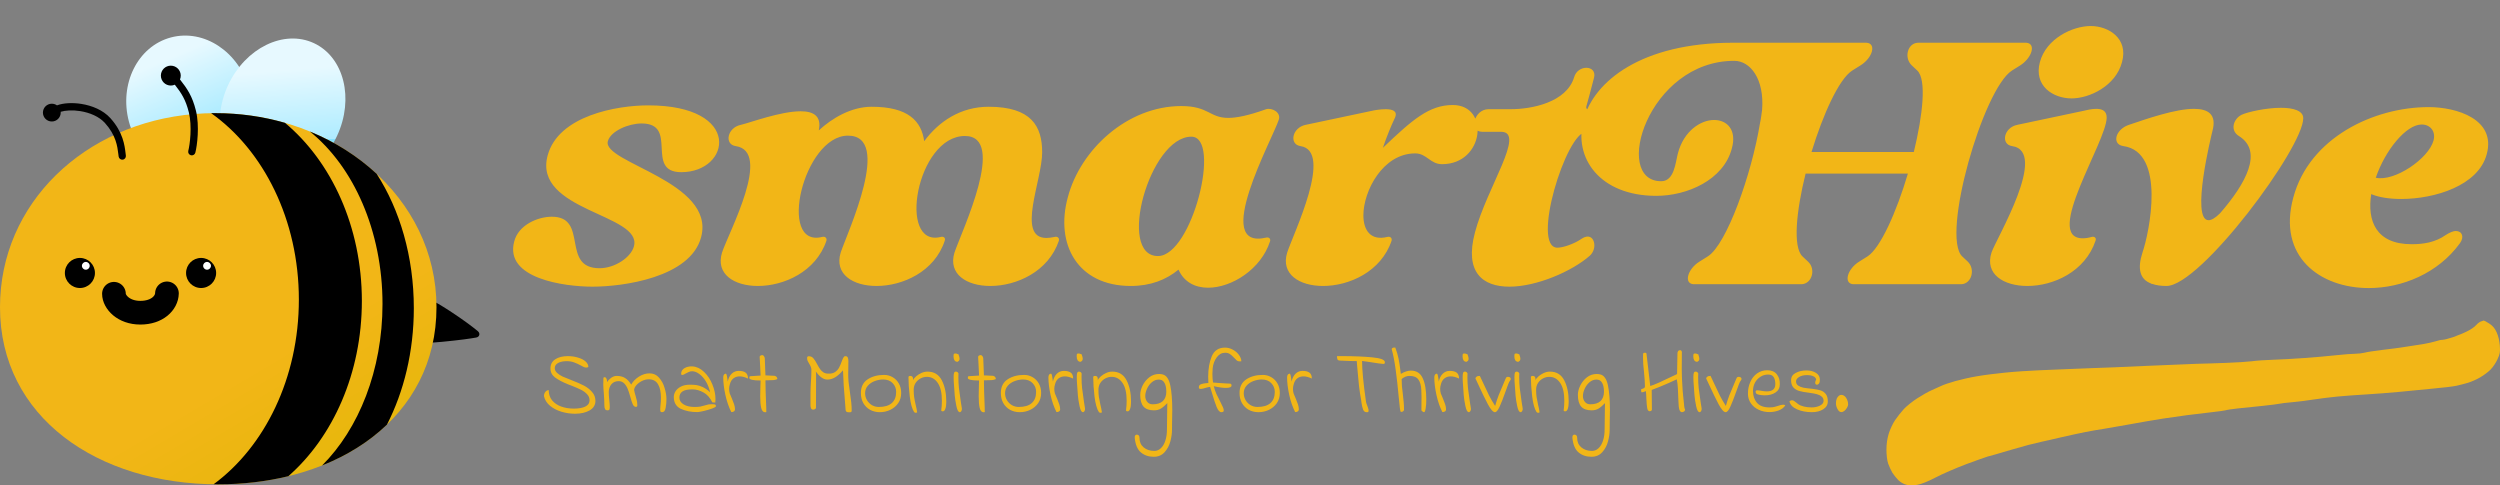 <svg width="273" height="53" viewBox="0 0 273 53" fill="none" xmlns="http://www.w3.org/2000/svg">
<rect x="0" y="0" width="273" height="53" fill="#808080" stroke="none"/>
<path d="M64.704 31.304C61.664 31.304 55.052 30.43 56.154 26.364C56.61 24.578 58.7 23.666 60.258 23.666C64.324 23.666 61.208 29.29 65.464 29.29C67.174 29.29 68.922 28.074 69.226 26.896C70.176 23.362 58.168 23.058 59.802 16.978C60.98 12.608 67.402 11.506 70.784 11.506C81.158 11.506 79.79 18.802 74.394 18.802C70.366 18.802 74.166 13.482 70.062 13.482C68.618 13.482 66.68 14.318 66.376 15.42C65.73 17.776 78.194 19.828 76.56 25.908C75.382 30.316 68.01 31.304 64.704 31.304ZM89.789 25.87C90.093 25.794 90.321 25.984 90.245 26.288C89.105 29.67 85.609 31.228 82.759 31.228C80.175 31.228 78.123 29.936 78.845 27.58C79.605 25.3 84.355 16.522 80.327 15.952C79.073 15.762 79.415 13.938 80.897 13.634C81.885 13.406 85.229 12.152 87.433 12.152C88.801 12.152 89.751 12.646 89.409 14.242C90.853 12.912 92.943 11.658 95.185 11.658C99.175 11.658 100.619 13.216 100.923 15.42C102.519 13.254 104.913 11.658 107.953 11.658C112.627 11.658 113.805 13.786 113.805 16.636C113.805 19.676 110.955 25.984 114.261 25.984C114.527 25.984 114.831 25.946 115.173 25.87C115.477 25.794 115.705 25.984 115.629 26.288C114.489 29.67 110.993 31.228 108.143 31.228C105.559 31.228 103.507 29.936 104.229 27.58C105.027 25.224 110.005 14.85 105.369 14.85C100.087 14.85 97.959 27.086 102.747 25.87C103.051 25.794 103.279 25.984 103.165 26.288C102.063 29.67 98.567 31.228 95.717 31.228C93.133 31.228 91.081 29.936 91.803 27.58C92.601 25.224 97.465 14.812 92.601 14.812C87.737 14.812 84.849 27.124 89.789 25.87ZM128.995 11.582C131.997 11.582 132.073 12.874 134.125 12.874C134.999 12.874 136.253 12.646 138.267 11.924C138.875 11.734 139.939 12.266 139.635 13.102C138.913 15.268 132.263 27.352 138.267 25.946C138.533 25.87 138.799 26.06 138.685 26.364C137.697 29.404 134.505 31.418 131.921 31.418C130.515 31.418 129.299 30.81 128.691 29.442C127.361 30.544 125.651 31.228 123.485 31.228C117.671 31.228 115.201 26.668 116.607 21.538C117.975 16.332 123.105 11.582 128.995 11.582ZM130.097 14.926C125.537 14.926 121.927 27.96 126.449 27.96C130.173 27.96 133.441 14.926 130.097 14.926ZM154.544 16.75C151.01 16.75 148.882 20.854 148.882 23.514C148.882 25.148 149.68 26.326 151.504 25.87C151.808 25.794 152.036 25.984 151.96 26.288C150.82 29.67 147.324 31.228 144.474 31.228C141.89 31.228 139.838 29.936 140.56 27.58C141.244 25.49 145.652 16.484 142.004 15.952C140.75 15.762 141.092 13.938 142.574 13.634L149.756 12.114C150.06 12.038 150.744 11.924 151.314 11.924C152.036 11.924 152.644 12.114 152.34 12.836C151.884 13.786 151.428 14.926 151.01 16.142C154.24 13.064 156.064 11.468 158.648 11.468C162.714 11.468 162.106 17.928 157.47 17.928C156.178 17.928 155.798 16.75 154.544 16.75ZM163.917 14.394H161.865C160.345 14.394 160.953 11.924 162.549 11.924H164.981C167.223 11.924 171.061 11.202 171.897 8.428C172.087 7.744 172.695 7.402 173.227 7.402C173.797 7.402 174.253 7.782 174.063 8.504C173.721 9.834 173.455 10.822 173.227 11.62C173.151 11.962 173.493 12.076 174.025 12.076C174.633 12.076 175.507 11.924 176.153 11.924C177.749 11.924 177.027 14.394 175.507 14.394H173.227C171.023 14.394 167.147 27.048 170.073 27.048C170.643 27.048 171.859 26.668 172.733 26.06C172.961 25.908 173.189 25.832 173.379 25.832C174.177 25.832 174.405 27.2 173.607 27.922C171.669 29.632 167.793 31.304 164.829 31.304C161.941 31.304 159.889 29.784 161.067 25.376C162.359 20.474 166.653 14.394 163.917 14.394ZM184.935 31.038C183.833 30.962 184.289 29.366 185.581 28.568L186.493 27.998C188.545 26.706 191.281 19.03 192.193 13.444C192.307 12.95 192.345 12.494 192.421 12C192.687 8.618 191.129 6.642 189.381 6.642C179.957 6.642 176.005 19.79 181.401 19.79C182.845 19.79 182.959 17.738 183.225 16.75C183.871 14.28 185.733 13.102 187.177 13.102C188.583 13.102 189.685 14.166 189.115 16.218C188.203 19.676 184.213 21.386 180.869 21.386C168.481 21.386 169.317 4.704 189.191 4.666H203.821C204.923 4.742 204.505 6.3 203.175 7.136L202.263 7.706C200.819 8.618 199.071 12.494 197.817 16.598H208.989C209.977 12.532 210.395 8.694 209.369 7.706L208.761 7.136C207.887 6.3 208.305 4.704 209.445 4.666H221.263C222.365 4.742 221.909 6.3 220.617 7.136L219.705 7.706C216.551 9.72 211.953 25.756 214.271 27.998L214.879 28.568C215.715 29.366 215.335 30.962 214.195 31.038H202.377C201.275 30.962 201.731 29.366 203.023 28.568L203.935 27.998C205.341 27.086 207.089 23.172 208.343 18.954H197.171C196.145 23.096 195.765 26.972 196.829 27.998L197.437 28.568C198.311 29.366 197.893 30.962 196.753 31.038H184.935ZM222.753 6.794C223.437 4.21 226.325 2.842 228.301 2.842C230.277 2.842 232.443 4.21 231.721 6.794C231.037 9.378 228.187 10.746 226.211 10.746C224.197 10.746 222.069 9.378 222.753 6.794ZM228.415 25.87C228.719 25.794 228.947 25.984 228.833 26.288C227.693 29.67 224.235 31.228 221.385 31.228C218.801 31.228 216.711 29.936 217.471 27.58C218.003 26.022 223.741 16.522 219.713 15.952C218.459 15.762 218.801 13.938 220.283 13.634L227.465 12.114C227.807 12.038 228.377 11.886 228.909 11.886C229.517 11.886 230.049 12.076 230.049 12.836C230.049 15.458 223.095 26.022 227.427 26.022C227.693 26.022 228.035 25.984 228.415 25.87ZM241.596 14.318C241.482 14.774 239.202 24.046 241.178 24.046C241.482 24.046 241.9 23.818 242.432 23.286C245.244 20.056 247.182 16.522 244.484 14.85C243.496 14.242 243.876 12.988 244.788 12.532C245.434 12.228 247.448 11.772 249.082 11.772C250.412 11.772 251.514 12.076 251.514 12.912C251.514 16.142 240.304 31.228 236.58 31.228C235.972 31.228 235.44 31.152 235.022 31C234.946 31 234.908 31 234.908 30.962C233.654 30.506 233.388 29.328 233.958 27.58C234.718 25.376 236.542 16.598 231.868 15.952C230.576 15.762 230.994 14.128 232.476 13.634C234.49 12.95 237.568 11.886 239.582 11.886C241.14 11.886 242.09 12.494 241.596 14.318ZM250.427 21.576C252.175 15.04 259.205 11.696 265.209 11.696C268.287 11.696 272.581 13.026 271.555 16.826C270.643 20.284 265.855 21.728 262.207 21.728C260.877 21.728 259.737 21.538 258.939 21.196C258.483 24.084 259.433 26.668 263.347 26.668C264.639 26.668 265.931 26.478 267.109 25.642C267.527 25.376 267.907 25.224 268.173 25.224C268.857 25.224 269.123 25.87 268.629 26.554C266.235 29.86 262.283 31.456 258.673 31.456C253.353 31.456 248.679 28.036 250.427 21.576ZM259.433 19.41C261.485 19.866 265.209 17.32 265.741 15.344C266.007 14.356 265.399 13.596 264.449 13.596C262.739 13.596 260.459 16.408 259.433 19.41Z" fill="#F2B617"/>
<path d="M62.66 44.62C63.207 44.62 63.63 44.543 63.93 44.39C64.23 44.237 64.38 44.013 64.38 43.72C64.38 43.46 64.29 43.237 64.11 43.05C63.93 42.857 63.707 42.693 63.44 42.56C63.173 42.427 62.81 42.27 62.35 42.09C62.31 42.077 62.213 42.04 62.06 41.98C61.433 41.727 60.95 41.473 60.61 41.22C60.277 40.967 60.11 40.64 60.11 40.24C60.11 39.793 60.287 39.457 60.64 39.23C60.993 39.003 61.447 38.89 62 38.89C62.407 38.89 62.78 38.943 63.12 39.05C63.467 39.15 63.74 39.29 63.94 39.47C64.147 39.65 64.25 39.853 64.25 40.08C64.17 40.12 64.093 40.14 64.02 40.14C63.94 40.14 63.857 40.123 63.77 40.09C63.69 40.05 63.57 39.987 63.41 39.9C63.15 39.76 62.907 39.65 62.68 39.57C62.453 39.483 62.187 39.44 61.88 39.44C61.493 39.44 61.18 39.507 60.94 39.64C60.7 39.773 60.58 39.96 60.58 40.2C60.58 40.387 60.66 40.557 60.82 40.71C60.987 40.863 61.193 41 61.44 41.12C61.693 41.233 62.03 41.37 62.45 41.53C62.983 41.737 63.423 41.93 63.77 42.11C64.117 42.29 64.41 42.52 64.65 42.8C64.897 43.073 65.02 43.4 65.02 43.78C65.02 44.227 64.807 44.573 64.38 44.82C63.953 45.06 63.423 45.18 62.79 45.18C62.29 45.18 61.797 45.107 61.31 44.96C60.823 44.813 60.407 44.597 60.06 44.31C59.713 44.017 59.493 43.667 59.4 43.26C59.4 43.08 59.45 42.927 59.55 42.8C59.65 42.667 59.773 42.6 59.92 42.6C59.92 43.033 60.04 43.403 60.28 43.71C60.527 44.01 60.857 44.237 61.27 44.39C61.69 44.543 62.153 44.62 62.66 44.62ZM72.306 45.01C72.206 45.01 72.146 44.983 72.126 44.93C72.106 44.87 72.096 44.78 72.096 44.66C72.103 44.613 72.106 44.56 72.106 44.5C72.106 44.433 72.109 44.383 72.116 44.35C72.156 44.03 72.176 43.727 72.176 43.44C72.176 42.807 72.069 42.313 71.856 41.96C71.643 41.6 71.306 41.42 70.846 41.42C70.593 41.42 70.339 41.483 70.086 41.61C69.839 41.737 69.636 41.893 69.476 42.08C69.323 42.267 69.246 42.437 69.246 42.59C69.279 42.783 69.339 43.02 69.426 43.3C69.433 43.333 69.459 43.437 69.506 43.61C69.559 43.783 69.586 43.94 69.586 44.08L69.596 44.27C69.596 44.377 69.543 44.43 69.436 44.43C69.303 44.43 69.193 44.343 69.106 44.17C69.026 43.997 68.936 43.727 68.836 43.36C68.736 43 68.639 42.703 68.546 42.47C68.453 42.237 68.326 42.037 68.166 41.87C68.006 41.703 67.803 41.62 67.556 41.62C67.216 41.62 66.949 41.737 66.756 41.97C66.569 42.203 66.476 42.49 66.476 42.83C66.476 43.057 66.496 43.357 66.536 43.73C66.569 44.01 66.586 44.25 66.586 44.45C66.586 44.57 66.573 44.66 66.546 44.72C66.519 44.78 66.456 44.81 66.356 44.81C66.223 44.81 66.129 44.767 66.076 44.68C66.023 44.587 65.996 44.447 65.996 44.26C65.996 43.893 65.976 43.45 65.936 42.93C65.929 42.863 65.916 42.693 65.896 42.42C65.876 42.14 65.873 41.86 65.886 41.58L65.896 41.25C65.936 41.21 65.983 41.19 66.036 41.19C66.109 41.19 66.169 41.237 66.216 41.33C66.269 41.417 66.296 41.55 66.296 41.73C66.396 41.557 66.543 41.4 66.736 41.26C66.929 41.12 67.133 41.05 67.346 41.05C67.713 41.05 68.016 41.127 68.256 41.28C68.503 41.427 68.726 41.667 68.926 42C69.113 41.66 69.393 41.37 69.766 41.13C70.146 40.89 70.536 40.77 70.936 40.77C71.349 40.77 71.693 40.927 71.966 41.24C72.246 41.553 72.449 41.93 72.576 42.37C72.709 42.81 72.776 43.217 72.776 43.59C72.776 43.923 72.746 44.243 72.686 44.55C72.633 44.857 72.506 45.01 72.306 45.01ZM76.15 45C75.456 45 74.853 44.88 74.34 44.64C73.833 44.393 73.58 43.963 73.58 43.35C73.58 43.13 73.646 42.917 73.78 42.71C73.913 42.503 74.11 42.337 74.37 42.21C74.63 42.077 74.946 42.01 75.32 42.01C75.606 42.01 75.85 42.023 76.05 42.05C76.25 42.077 76.48 42.15 76.74 42.27C77 42.39 77.27 42.58 77.55 42.84C77.443 42.38 77.283 41.977 77.07 41.63C76.856 41.283 76.616 41.017 76.35 40.83C76.09 40.637 75.833 40.54 75.58 40.54C75.46 40.54 75.346 40.563 75.24 40.61C75.14 40.65 75.016 40.71 74.87 40.79C74.703 40.897 74.58 40.95 74.5 40.95C74.466 40.95 74.436 40.94 74.41 40.92C74.39 40.893 74.38 40.863 74.38 40.83C74.38 40.563 74.496 40.357 74.73 40.21C74.97 40.063 75.26 39.997 75.6 40.01C76.066 40.037 76.493 40.237 76.88 40.61C77.266 40.977 77.57 41.433 77.79 41.98C78.016 42.527 78.13 43.063 78.13 43.59C78.13 43.677 78.123 43.8 78.11 43.96L77.79 43.94C77.536 43.427 77.21 43.063 76.81 42.85C76.416 42.63 76.02 42.52 75.62 42.52C75.106 42.52 74.74 42.597 74.52 42.75C74.3 42.903 74.19 43.127 74.19 43.42C74.19 43.727 74.343 43.973 74.65 44.16C74.956 44.347 75.35 44.44 75.83 44.44C76.096 44.44 76.31 44.427 76.47 44.4C76.63 44.367 76.796 44.323 76.97 44.27C77.11 44.223 77.233 44.19 77.34 44.17C77.446 44.15 77.583 44.14 77.75 44.14C77.936 44.14 78.053 44.153 78.1 44.18C78.153 44.207 78.18 44.267 78.18 44.36C78.18 44.427 78.043 44.51 77.77 44.61C77.496 44.71 77.19 44.8 76.85 44.88C76.51 44.96 76.276 45 76.15 45ZM79.86 45C79.587 44.467 79.37 43.84 79.21 43.12C79.057 42.4 78.98 41.777 78.98 41.25C78.98 41.043 79.027 40.91 79.12 40.85C79.173 40.817 79.213 40.8 79.24 40.8C79.287 40.8 79.32 40.837 79.34 40.91C79.367 40.983 79.393 41.117 79.42 41.31L79.47 41.67C79.543 41.31 79.683 41.027 79.89 40.82C80.103 40.607 80.363 40.5 80.67 40.5C81.01 40.5 81.263 40.567 81.43 40.7C81.597 40.827 81.68 41.04 81.68 41.34C81.347 41.18 81.043 41.1 80.77 41.1C80.51 41.1 80.287 41.17 80.1 41.31C79.913 41.45 79.783 41.657 79.71 41.93C79.65 42.117 79.62 42.293 79.62 42.46C79.62 42.64 79.643 42.81 79.69 42.97C79.743 43.123 79.823 43.313 79.93 43.54C80.03 43.773 80.107 43.973 80.16 44.14C80.22 44.307 80.253 44.487 80.26 44.68C80.26 44.793 80.22 44.877 80.14 44.93C80.06 44.977 79.967 45 79.86 45ZM83.686 45C83.619 45.013 83.576 45.02 83.556 45.02C83.349 45.02 83.206 44.867 83.126 44.56C83.052 44.253 83.016 43.823 83.016 43.27C83.016 43.043 83.022 42.69 83.036 42.21C83.049 41.917 83.056 41.697 83.056 41.55C82.236 41.55 81.826 41.457 81.826 41.27C81.826 41.21 81.832 41.163 81.846 41.13C81.866 41.097 81.906 41.08 81.966 41.08L83.056 41.01C83.049 40.683 83.032 40.327 83.006 39.94C82.979 39.593 82.962 39.273 82.956 38.98C82.956 38.907 82.986 38.857 83.046 38.83C83.106 38.797 83.169 38.78 83.236 38.78C83.316 38.78 83.382 38.823 83.436 38.91C83.489 38.99 83.516 39.073 83.516 39.16L83.586 40.99L84.416 41.03C84.542 41.017 84.649 41.04 84.736 41.1C84.829 41.16 84.879 41.26 84.886 41.4C84.746 41.46 84.592 41.497 84.426 41.51C84.259 41.523 83.979 41.53 83.586 41.53C83.586 42.15 83.616 43.17 83.676 44.59C83.676 44.737 83.676 44.84 83.676 44.9C83.682 44.953 83.686 44.987 83.686 45ZM92.625 40.88C92.625 41.167 92.638 41.447 92.665 41.72C92.698 41.987 92.749 42.363 92.815 42.85C92.942 43.67 93.005 44.323 93.005 44.81C93.005 44.91 92.985 44.97 92.945 44.99C92.905 45.01 92.859 45.02 92.805 45.02C92.752 45.02 92.715 45.02 92.695 45.02C92.602 45.02 92.528 45.01 92.475 44.99C92.422 44.963 92.379 44.903 92.345 44.81L92.135 42.09C92.115 41.817 92.088 41.267 92.055 40.44C91.769 40.773 91.485 41.027 91.205 41.2C90.925 41.367 90.638 41.45 90.345 41.45C89.925 41.45 89.505 41.153 89.085 40.56C89.105 40.66 89.115 40.793 89.115 40.96C89.115 41.127 89.115 41.223 89.115 41.25L89.105 44.52C89.105 44.587 89.069 44.64 88.995 44.68C88.928 44.713 88.859 44.73 88.785 44.73C88.692 44.73 88.625 44.697 88.585 44.63C88.552 44.557 88.525 44.46 88.505 44.34V42.94C88.505 42.727 88.512 42.487 88.525 42.22C88.538 41.953 88.549 41.767 88.555 41.66C88.588 41.193 88.605 40.77 88.605 40.39C88.605 40.277 88.585 40.17 88.545 40.07C88.505 39.963 88.445 39.847 88.365 39.72C88.285 39.593 88.225 39.483 88.185 39.39C88.152 39.297 88.135 39.197 88.135 39.09C88.135 38.963 88.198 38.9 88.325 38.9C88.525 38.9 88.689 38.973 88.815 39.12C88.942 39.26 89.079 39.473 89.225 39.76C89.352 39.993 89.462 40.177 89.555 40.31C89.648 40.443 89.769 40.56 89.915 40.66C90.062 40.753 90.239 40.8 90.445 40.8C90.745 40.813 90.992 40.757 91.185 40.63C91.379 40.497 91.525 40.337 91.625 40.15C91.725 39.963 91.822 39.737 91.915 39.47C91.995 39.25 92.065 39.097 92.125 39.01C92.185 38.917 92.258 38.88 92.345 38.9C92.545 38.887 92.645 39.07 92.645 39.45C92.645 39.77 92.642 40.007 92.635 40.16L92.625 40.88ZM96.079 45.01C95.686 45.01 95.329 44.923 95.009 44.75C94.696 44.57 94.449 44.323 94.269 44.01C94.096 43.69 94.009 43.327 94.009 42.92C94.009 42.253 94.253 41.757 94.739 41.43C95.233 41.103 95.836 40.94 96.549 40.94C96.876 40.94 97.179 41.02 97.459 41.18C97.746 41.34 97.976 41.57 98.149 41.87C98.323 42.17 98.409 42.517 98.409 42.91C98.409 43.337 98.299 43.71 98.079 44.03C97.859 44.343 97.569 44.587 97.209 44.76C96.856 44.927 96.479 45.01 96.079 45.01ZM95.969 44.44C96.589 44.44 97.059 44.3 97.379 44.02C97.699 43.74 97.859 43.33 97.859 42.79C97.859 42.423 97.733 42.107 97.479 41.84C97.233 41.573 96.886 41.44 96.439 41.44C96.139 41.44 95.836 41.497 95.529 41.61C95.223 41.723 94.969 41.893 94.769 42.12C94.569 42.347 94.469 42.62 94.469 42.94C94.469 43.207 94.536 43.457 94.669 43.69C94.803 43.917 94.983 44.1 95.209 44.24C95.443 44.373 95.696 44.44 95.969 44.44ZM100.155 45.04C100.061 45.067 100.008 45.08 99.995 45.08C99.941 45.08 99.885 45.053 99.825 45C99.605 44.673 99.445 44.103 99.345 43.29C99.251 42.477 99.205 41.777 99.205 41.19C99.205 41.097 99.271 41.05 99.405 41.05C99.605 41.05 99.705 41.16 99.705 41.38C99.705 41.44 99.701 41.49 99.695 41.53C99.755 41.39 99.868 41.247 100.035 41.1C100.201 40.953 100.395 40.83 100.615 40.73C100.835 40.63 101.058 40.58 101.285 40.58C101.998 40.58 102.518 40.897 102.845 41.53C103.171 42.157 103.335 42.937 103.335 43.87C103.335 44.19 103.301 44.447 103.235 44.64C103.168 44.827 103.078 44.92 102.965 44.92C102.845 44.92 102.785 44.883 102.785 44.81C102.831 44.457 102.855 44.11 102.855 43.77C102.855 42.91 102.705 42.26 102.405 41.82C102.105 41.373 101.708 41.15 101.215 41.15C100.975 41.15 100.741 41.21 100.515 41.33C100.295 41.45 100.115 41.617 99.975 41.83C99.841 42.043 99.775 42.287 99.775 42.56C99.775 42.867 99.791 43.133 99.825 43.36C99.858 43.587 99.911 43.86 99.985 44.18C100.065 44.493 100.121 44.78 100.155 45.04ZM104.806 45.01C104.653 45.01 104.53 44.787 104.436 44.34C104.343 43.887 104.283 43.497 104.256 43.17C104.23 42.843 104.193 42.327 104.146 41.62C104.14 41.507 104.136 41.36 104.136 41.18C104.136 40.953 104.153 40.797 104.186 40.71C104.226 40.623 104.29 40.58 104.376 40.58C104.45 40.58 104.506 40.597 104.546 40.63C104.593 40.657 104.633 40.703 104.666 40.77L104.656 41.17C104.656 41.597 104.676 42 104.716 42.38C104.763 42.76 104.833 43.27 104.926 43.91C104.98 44.19 105.016 44.42 105.036 44.6C105.05 44.693 105.033 44.787 104.986 44.88C104.94 44.967 104.88 45.01 104.806 45.01ZM104.556 39.51C104.41 39.51 104.3 39.453 104.226 39.34C104.16 39.227 104.126 39.087 104.126 38.92C104.126 38.847 104.13 38.793 104.136 38.76C104.13 38.653 104.19 38.6 104.316 38.6C104.41 38.6 104.503 38.623 104.596 38.67C104.696 38.71 104.726 38.74 104.686 38.76C104.753 38.933 104.786 39.07 104.786 39.17C104.786 39.257 104.766 39.327 104.726 39.38C104.686 39.427 104.63 39.47 104.556 39.51ZM107.543 45C107.477 45.013 107.433 45.02 107.413 45.02C107.207 45.02 107.063 44.867 106.983 44.56C106.91 44.253 106.873 43.823 106.873 43.27C106.873 43.043 106.88 42.69 106.893 42.21C106.907 41.917 106.913 41.697 106.913 41.55C106.093 41.55 105.683 41.457 105.683 41.27C105.683 41.21 105.69 41.163 105.703 41.13C105.723 41.097 105.763 41.08 105.823 41.08L106.913 41.01C106.907 40.683 106.89 40.327 106.863 39.94C106.837 39.593 106.82 39.273 106.813 38.98C106.813 38.907 106.843 38.857 106.903 38.83C106.963 38.797 107.027 38.78 107.093 38.78C107.173 38.78 107.24 38.823 107.293 38.91C107.347 38.99 107.373 39.073 107.373 39.16L107.443 40.99L108.273 41.03C108.4 41.017 108.507 41.04 108.593 41.1C108.687 41.16 108.737 41.26 108.743 41.4C108.603 41.46 108.45 41.497 108.283 41.51C108.117 41.523 107.837 41.53 107.443 41.53C107.443 42.15 107.473 43.17 107.533 44.59C107.533 44.737 107.533 44.84 107.533 44.9C107.54 44.953 107.543 44.987 107.543 45ZM111.363 45.01C110.969 45.01 110.613 44.923 110.293 44.75C109.979 44.57 109.733 44.323 109.553 44.01C109.379 43.69 109.293 43.327 109.293 42.92C109.293 42.253 109.536 41.757 110.023 41.43C110.516 41.103 111.119 40.94 111.833 40.94C112.159 40.94 112.463 41.02 112.743 41.18C113.029 41.34 113.259 41.57 113.433 41.87C113.606 42.17 113.693 42.517 113.693 42.91C113.693 43.337 113.583 43.71 113.363 44.03C113.143 44.343 112.853 44.587 112.493 44.76C112.139 44.927 111.763 45.01 111.363 45.01ZM111.253 44.44C111.873 44.44 112.343 44.3 112.663 44.02C112.983 43.74 113.143 43.33 113.143 42.79C113.143 42.423 113.016 42.107 112.763 41.84C112.516 41.573 112.169 41.44 111.723 41.44C111.423 41.44 111.119 41.497 110.813 41.61C110.506 41.723 110.253 41.893 110.053 42.12C109.853 42.347 109.753 42.62 109.753 42.94C109.753 43.207 109.819 43.457 109.953 43.69C110.086 43.917 110.266 44.1 110.493 44.24C110.726 44.373 110.979 44.44 111.253 44.44ZM115.368 45C115.095 44.467 114.878 43.84 114.718 43.12C114.565 42.4 114.488 41.777 114.488 41.25C114.488 41.043 114.535 40.91 114.628 40.85C114.681 40.817 114.721 40.8 114.748 40.8C114.795 40.8 114.828 40.837 114.848 40.91C114.875 40.983 114.901 41.117 114.928 41.31L114.978 41.67C115.051 41.31 115.191 41.027 115.398 40.82C115.611 40.607 115.871 40.5 116.178 40.5C116.518 40.5 116.771 40.567 116.938 40.7C117.105 40.827 117.188 41.04 117.188 41.34C116.855 41.18 116.551 41.1 116.278 41.1C116.018 41.1 115.795 41.17 115.608 41.31C115.421 41.45 115.291 41.657 115.218 41.93C115.158 42.117 115.128 42.293 115.128 42.46C115.128 42.64 115.151 42.81 115.198 42.97C115.251 43.123 115.331 43.313 115.438 43.54C115.538 43.773 115.615 43.973 115.668 44.14C115.728 44.307 115.761 44.487 115.768 44.68C115.768 44.793 115.728 44.877 115.648 44.93C115.568 44.977 115.475 45 115.368 45ZM118.254 45.01C118.1 45.01 117.977 44.787 117.884 44.34C117.79 43.887 117.73 43.497 117.704 43.17C117.677 42.843 117.64 42.327 117.594 41.62C117.587 41.507 117.584 41.36 117.584 41.18C117.584 40.953 117.6 40.797 117.634 40.71C117.674 40.623 117.737 40.58 117.824 40.58C117.897 40.58 117.954 40.597 117.994 40.63C118.04 40.657 118.08 40.703 118.114 40.77L118.104 41.17C118.104 41.597 118.124 42 118.164 42.38C118.21 42.76 118.28 43.27 118.374 43.91C118.427 44.19 118.464 44.42 118.484 44.6C118.497 44.693 118.48 44.787 118.434 44.88C118.387 44.967 118.327 45.01 118.254 45.01ZM118.004 39.51C117.857 39.51 117.747 39.453 117.674 39.34C117.607 39.227 117.574 39.087 117.574 38.92C117.574 38.847 117.577 38.793 117.584 38.76C117.577 38.653 117.637 38.6 117.764 38.6C117.857 38.6 117.95 38.623 118.044 38.67C118.144 38.71 118.174 38.74 118.134 38.76C118.2 38.933 118.234 39.07 118.234 39.17C118.234 39.257 118.214 39.327 118.174 39.38C118.134 39.427 118.077 39.47 118.004 39.51ZM120.33 45.04C120.237 45.067 120.184 45.08 120.17 45.08C120.117 45.08 120.06 45.053 120 45C119.78 44.673 119.62 44.103 119.52 43.29C119.427 42.477 119.38 41.777 119.38 41.19C119.38 41.097 119.447 41.05 119.58 41.05C119.78 41.05 119.88 41.16 119.88 41.38C119.88 41.44 119.877 41.49 119.87 41.53C119.93 41.39 120.044 41.247 120.21 41.1C120.377 40.953 120.57 40.83 120.79 40.73C121.01 40.63 121.234 40.58 121.46 40.58C122.174 40.58 122.694 40.897 123.02 41.53C123.347 42.157 123.51 42.937 123.51 43.87C123.51 44.19 123.477 44.447 123.41 44.64C123.344 44.827 123.254 44.92 123.14 44.92C123.02 44.92 122.96 44.883 122.96 44.81C123.007 44.457 123.03 44.11 123.03 43.77C123.03 42.91 122.88 42.26 122.58 41.82C122.28 41.373 121.884 41.15 121.39 41.15C121.15 41.15 120.917 41.21 120.69 41.33C120.47 41.45 120.29 41.617 120.15 41.83C120.017 42.043 119.95 42.287 119.95 42.56C119.95 42.867 119.967 43.133 120 43.36C120.034 43.587 120.087 43.86 120.16 44.18C120.24 44.493 120.297 44.78 120.33 45.04ZM125.992 49.88C125.432 49.88 124.962 49.72 124.582 49.4C124.209 49.087 123.985 48.557 123.912 47.81C123.905 47.697 123.922 47.61 123.962 47.55C124.009 47.49 124.069 47.46 124.142 47.46C124.222 47.46 124.292 47.49 124.352 47.55C124.412 47.617 124.439 47.703 124.432 47.81C124.432 48.25 124.582 48.597 124.882 48.85C125.189 49.11 125.579 49.24 126.052 49.24C126.325 49.24 126.565 49.14 126.772 48.94C126.985 48.74 127.149 48.46 127.262 48.1C127.375 47.747 127.432 47.34 127.432 46.88C127.432 46.073 127.442 45.29 127.462 44.53L127.472 44.02C127.212 44.293 126.975 44.493 126.762 44.62C126.555 44.747 126.305 44.81 126.012 44.81C125.499 44.81 125.119 44.673 124.872 44.4C124.632 44.12 124.512 43.693 124.512 43.12C124.512 42.793 124.599 42.453 124.772 42.1C124.952 41.74 125.195 41.44 125.502 41.2C125.815 40.96 126.169 40.84 126.562 40.84C126.695 40.84 126.819 40.853 126.932 40.88C127.359 40.973 127.645 41.37 127.792 42.07C127.939 42.77 128.012 43.677 128.012 44.79C128.012 45.097 128.005 45.503 127.992 46.01L127.982 46.96C127.982 47.34 127.922 47.753 127.802 48.2C127.682 48.653 127.472 49.047 127.172 49.38C126.872 49.713 126.479 49.88 125.992 49.88ZM125.862 44.15C126.355 44.15 126.729 44.033 126.982 43.8C127.235 43.56 127.362 43.21 127.362 42.75C127.362 42.69 127.355 42.587 127.342 42.44C127.309 42.133 127.229 41.893 127.102 41.72C126.982 41.54 126.792 41.45 126.532 41.45C126.259 41.45 126.009 41.547 125.782 41.74C125.555 41.933 125.379 42.173 125.252 42.46C125.125 42.74 125.062 43.003 125.062 43.25C125.062 43.497 125.135 43.71 125.282 43.89C125.429 44.063 125.622 44.15 125.862 44.15ZM133.774 37.96C134.074 37.96 134.361 38.037 134.634 38.19C134.907 38.337 135.127 38.527 135.294 38.76C135.467 38.993 135.554 39.227 135.554 39.46H135.334C135.234 39.46 135.144 39.43 135.064 39.37C134.991 39.31 134.894 39.213 134.774 39.08C134.601 38.893 134.444 38.753 134.304 38.66C134.171 38.567 133.997 38.52 133.784 38.52C133.417 38.52 133.111 38.69 132.864 39.03C132.617 39.363 132.471 39.757 132.424 40.21C132.404 40.417 132.394 40.623 132.394 40.83C132.394 41.17 132.417 41.483 132.464 41.77C132.551 41.783 132.754 41.8 133.074 41.82C133.394 41.84 133.657 41.857 133.864 41.87C133.937 41.87 134.081 41.877 134.294 41.89C134.361 41.89 134.407 41.907 134.434 41.94C134.467 41.967 134.484 42.017 134.484 42.09C134.484 42.27 134.281 42.36 133.874 42.36C133.521 42.36 133.077 42.297 132.544 42.17C132.617 42.47 132.711 42.747 132.824 43C132.937 43.247 133.084 43.543 133.264 43.89C133.391 44.137 133.484 44.33 133.544 44.47C133.604 44.603 133.634 44.717 133.634 44.81C133.634 44.883 133.611 44.937 133.564 44.97C133.517 44.997 133.451 45.01 133.364 45.01C133.184 45.01 133.014 44.82 132.854 44.44C132.701 44.053 132.524 43.52 132.324 42.84L132.144 42.25C131.997 42.263 131.814 42.303 131.594 42.37C131.574 42.377 131.504 42.397 131.384 42.43C131.271 42.457 131.167 42.47 131.074 42.47C130.967 42.47 130.914 42.407 130.914 42.28C130.914 42.113 131.001 42.003 131.174 41.95C131.347 41.89 131.511 41.857 131.664 41.85C131.817 41.837 131.914 41.827 131.954 41.82C131.941 41.567 131.934 41.34 131.934 41.14C131.934 40.28 132.064 39.537 132.324 38.91C132.591 38.277 133.074 37.96 133.774 37.96ZM137.427 45.01C137.034 45.01 136.677 44.923 136.357 44.75C136.044 44.57 135.797 44.323 135.617 44.01C135.444 43.69 135.357 43.327 135.357 42.92C135.357 42.253 135.6 41.757 136.087 41.43C136.58 41.103 137.184 40.94 137.897 40.94C138.224 40.94 138.527 41.02 138.807 41.18C139.094 41.34 139.324 41.57 139.497 41.87C139.67 42.17 139.757 42.517 139.757 42.91C139.757 43.337 139.647 43.71 139.427 44.03C139.207 44.343 138.917 44.587 138.557 44.76C138.204 44.927 137.827 45.01 137.427 45.01ZM137.317 44.44C137.937 44.44 138.407 44.3 138.727 44.02C139.047 43.74 139.207 43.33 139.207 42.79C139.207 42.423 139.08 42.107 138.827 41.84C138.58 41.573 138.234 41.44 137.787 41.44C137.487 41.44 137.184 41.497 136.877 41.61C136.57 41.723 136.317 41.893 136.117 42.12C135.917 42.347 135.817 42.62 135.817 42.94C135.817 43.207 135.884 43.457 136.017 43.69C136.15 43.917 136.33 44.1 136.557 44.24C136.79 44.373 137.044 44.44 137.317 44.44ZM141.432 45C141.159 44.467 140.942 43.84 140.782 43.12C140.629 42.4 140.552 41.777 140.552 41.25C140.552 41.043 140.599 40.91 140.692 40.85C140.746 40.817 140.786 40.8 140.812 40.8C140.859 40.8 140.892 40.837 140.912 40.91C140.939 40.983 140.966 41.117 140.992 41.31L141.042 41.67C141.116 41.31 141.256 41.027 141.462 40.82C141.676 40.607 141.936 40.5 142.242 40.5C142.582 40.5 142.836 40.567 143.002 40.7C143.169 40.827 143.252 41.04 143.252 41.34C142.919 41.18 142.616 41.1 142.342 41.1C142.082 41.1 141.859 41.17 141.672 41.31C141.486 41.45 141.356 41.657 141.282 41.93C141.222 42.117 141.192 42.293 141.192 42.46C141.192 42.64 141.216 42.81 141.262 42.97C141.316 43.123 141.396 43.313 141.502 43.54C141.602 43.773 141.679 43.973 141.732 44.14C141.792 44.307 141.826 44.487 141.832 44.68C141.832 44.793 141.792 44.877 141.712 44.93C141.632 44.977 141.539 45 141.432 45ZM149.238 45.01C149.051 45.01 148.921 44.913 148.848 44.72C148.775 44.527 148.715 44.267 148.668 43.94L148.638 43.69C148.538 43.157 148.458 42.627 148.398 42.1C148.338 41.567 148.278 40.923 148.218 40.17L148.158 39.43C147.758 39.437 147.188 39.42 146.448 39.38L146.248 39.37C146.155 39.363 146.088 39.32 146.048 39.24C146.015 39.153 145.998 39.037 145.998 38.89H146.688C147.848 38.89 148.895 38.933 149.828 39.02C150.761 39.107 151.228 39.283 151.228 39.55C151.228 39.623 151.215 39.673 151.188 39.7C151.168 39.727 151.121 39.74 151.048 39.74C150.781 39.72 150.368 39.663 149.808 39.57C149.681 39.55 149.528 39.527 149.348 39.5C149.168 39.473 148.965 39.447 148.738 39.42C148.738 40.387 148.881 41.873 149.168 43.88C149.181 43.98 149.228 44.123 149.308 44.31C149.341 44.39 149.371 44.477 149.398 44.57C149.431 44.657 149.448 44.737 149.448 44.81C149.448 44.903 149.435 44.96 149.408 44.98C149.381 45 149.348 45.01 149.308 45.01C149.275 45.01 149.251 45.01 149.238 45.01ZM152.98 44.98C152.947 44.987 152.91 44.86 152.87 44.6C152.837 44.34 152.79 43.893 152.73 43.26C152.637 42.22 152.53 41.267 152.41 40.4C152.297 39.533 152.154 38.783 151.98 38.15C151.967 38.097 151.987 38.05 152.04 38.01C152.094 37.97 152.167 37.95 152.26 37.95C152.307 37.95 152.344 37.953 152.37 37.96C152.537 38.413 152.654 38.813 152.72 39.16C152.794 39.507 152.86 39.933 152.92 40.44L152.97 40.83C153.37 40.59 153.737 40.47 154.07 40.47C154.677 40.47 155.107 40.747 155.36 41.3C155.62 41.847 155.75 42.627 155.75 43.64C155.75 44.027 155.727 44.353 155.68 44.62C155.634 44.88 155.577 45.01 155.51 45.01C155.424 45.01 155.327 44.947 155.22 44.82V44.49L155.23 43.4C155.23 43.193 155.224 42.937 155.21 42.63C155.19 42.11 155.084 41.717 154.89 41.45C154.704 41.183 154.38 41.05 153.92 41.05C153.614 41.05 153.327 41.163 153.06 41.39C153.06 41.643 153.07 41.903 153.09 42.17C153.117 42.437 153.147 42.697 153.18 42.95C153.227 43.303 153.26 43.617 153.28 43.89C153.307 44.157 153.32 44.453 153.32 44.78C153.28 44.86 153.234 44.913 153.18 44.94C153.134 44.967 153.067 44.98 152.98 44.98ZM157.507 45C157.233 44.467 157.017 43.84 156.857 43.12C156.703 42.4 156.627 41.777 156.627 41.25C156.627 41.043 156.673 40.91 156.767 40.85C156.82 40.817 156.86 40.8 156.887 40.8C156.933 40.8 156.967 40.837 156.987 40.91C157.013 40.983 157.04 41.117 157.067 41.31L157.117 41.67C157.19 41.31 157.33 41.027 157.537 40.82C157.75 40.607 158.01 40.5 158.317 40.5C158.657 40.5 158.91 40.567 159.077 40.7C159.243 40.827 159.327 41.04 159.327 41.34C158.993 41.18 158.69 41.1 158.417 41.1C158.157 41.1 157.933 41.17 157.747 41.31C157.56 41.45 157.43 41.657 157.357 41.93C157.297 42.117 157.267 42.293 157.267 42.46C157.267 42.64 157.29 42.81 157.337 42.97C157.39 43.123 157.47 43.313 157.577 43.54C157.677 43.773 157.753 43.973 157.807 44.14C157.867 44.307 157.9 44.487 157.907 44.68C157.907 44.793 157.867 44.877 157.787 44.93C157.707 44.977 157.613 45 157.507 45ZM160.392 45.01C160.239 45.01 160.116 44.787 160.022 44.34C159.929 43.887 159.869 43.497 159.842 43.17C159.816 42.843 159.779 42.327 159.732 41.62C159.726 41.507 159.722 41.36 159.722 41.18C159.722 40.953 159.739 40.797 159.772 40.71C159.812 40.623 159.876 40.58 159.962 40.58C160.036 40.58 160.092 40.597 160.132 40.63C160.179 40.657 160.219 40.703 160.252 40.77L160.242 41.17C160.242 41.597 160.262 42 160.302 42.38C160.349 42.76 160.419 43.27 160.512 43.91C160.566 44.19 160.602 44.42 160.622 44.6C160.636 44.693 160.619 44.787 160.572 44.88C160.526 44.967 160.466 45.01 160.392 45.01ZM160.142 39.51C159.996 39.51 159.886 39.453 159.812 39.34C159.746 39.227 159.712 39.087 159.712 38.92C159.712 38.847 159.716 38.793 159.722 38.76C159.716 38.653 159.776 38.6 159.902 38.6C159.996 38.6 160.089 38.623 160.182 38.67C160.282 38.71 160.312 38.74 160.272 38.76C160.339 38.933 160.372 39.07 160.372 39.17C160.372 39.257 160.352 39.327 160.312 39.38C160.272 39.427 160.216 39.47 160.142 39.51ZM163.239 45.01C163.046 45.01 162.792 44.723 162.479 44.15C162.172 43.57 161.816 42.837 161.409 41.95L161.119 41.33C161.119 41.263 161.159 41.2 161.239 41.14C161.319 41.073 161.439 41.043 161.599 41.05C161.639 41.123 161.766 41.393 161.979 41.86C162.232 42.407 162.446 42.857 162.619 43.21C162.799 43.557 163.016 43.93 163.269 44.33C163.382 43.917 163.509 43.53 163.649 43.17C163.796 42.803 164.012 42.287 164.299 41.62L164.449 41.27C164.489 41.19 164.566 41.15 164.679 41.15C164.759 41.15 164.829 41.17 164.889 41.21C164.949 41.25 164.979 41.307 164.979 41.38C164.979 41.447 164.946 41.517 164.879 41.59C164.832 41.637 164.766 41.773 164.679 42C164.592 42.22 164.502 42.467 164.409 42.74C164.156 43.46 163.936 44.023 163.749 44.43C163.562 44.83 163.392 45.023 163.239 45.01ZM166.047 45.01C165.893 45.01 165.77 44.787 165.677 44.34C165.583 43.887 165.523 43.497 165.497 43.17C165.47 42.843 165.433 42.327 165.387 41.62C165.38 41.507 165.377 41.36 165.377 41.18C165.377 40.953 165.393 40.797 165.427 40.71C165.467 40.623 165.53 40.58 165.617 40.58C165.69 40.58 165.747 40.597 165.787 40.63C165.833 40.657 165.873 40.703 165.907 40.77L165.897 41.17C165.897 41.597 165.917 42 165.957 42.38C166.003 42.76 166.073 43.27 166.167 43.91C166.22 44.19 166.257 44.42 166.277 44.6C166.29 44.693 166.273 44.787 166.227 44.88C166.18 44.967 166.12 45.01 166.047 45.01ZM165.797 39.51C165.65 39.51 165.54 39.453 165.467 39.34C165.4 39.227 165.367 39.087 165.367 38.92C165.367 38.847 165.37 38.793 165.377 38.76C165.37 38.653 165.43 38.6 165.557 38.6C165.65 38.6 165.743 38.623 165.837 38.67C165.937 38.71 165.967 38.74 165.927 38.76C165.993 38.933 166.027 39.07 166.027 39.17C166.027 39.257 166.007 39.327 165.967 39.38C165.927 39.427 165.87 39.47 165.797 39.51ZM168.123 45.04C168.03 45.067 167.977 45.08 167.963 45.08C167.91 45.08 167.853 45.053 167.793 45C167.573 44.673 167.413 44.103 167.313 43.29C167.22 42.477 167.173 41.777 167.173 41.19C167.173 41.097 167.24 41.05 167.373 41.05C167.573 41.05 167.673 41.16 167.673 41.38C167.673 41.44 167.67 41.49 167.663 41.53C167.723 41.39 167.837 41.247 168.003 41.1C168.17 40.953 168.363 40.83 168.583 40.73C168.803 40.63 169.027 40.58 169.253 40.58C169.967 40.58 170.487 40.897 170.813 41.53C171.14 42.157 171.303 42.937 171.303 43.87C171.303 44.19 171.27 44.447 171.203 44.64C171.137 44.827 171.047 44.92 170.933 44.92C170.813 44.92 170.753 44.883 170.753 44.81C170.8 44.457 170.823 44.11 170.823 43.77C170.823 42.91 170.673 42.26 170.373 41.82C170.073 41.373 169.677 41.15 169.183 41.15C168.943 41.15 168.71 41.21 168.483 41.33C168.263 41.45 168.083 41.617 167.943 41.83C167.81 42.043 167.743 42.287 167.743 42.56C167.743 42.867 167.76 43.133 167.793 43.36C167.827 43.587 167.88 43.86 167.953 44.18C168.033 44.493 168.09 44.78 168.123 45.04ZM173.785 49.88C173.225 49.88 172.755 49.72 172.375 49.4C172.002 49.087 171.778 48.557 171.705 47.81C171.698 47.697 171.715 47.61 171.755 47.55C171.802 47.49 171.862 47.46 171.935 47.46C172.015 47.46 172.085 47.49 172.145 47.55C172.205 47.617 172.232 47.703 172.225 47.81C172.225 48.25 172.375 48.597 172.675 48.85C172.982 49.11 173.372 49.24 173.845 49.24C174.118 49.24 174.358 49.14 174.565 48.94C174.778 48.74 174.942 48.46 175.055 48.1C175.168 47.747 175.225 47.34 175.225 46.88C175.225 46.073 175.235 45.29 175.255 44.53L175.265 44.02C175.005 44.293 174.768 44.493 174.555 44.62C174.348 44.747 174.098 44.81 173.805 44.81C173.292 44.81 172.912 44.673 172.665 44.4C172.425 44.12 172.305 43.693 172.305 43.12C172.305 42.793 172.392 42.453 172.565 42.1C172.745 41.74 172.988 41.44 173.295 41.2C173.608 40.96 173.962 40.84 174.355 40.84C174.488 40.84 174.612 40.853 174.725 40.88C175.152 40.973 175.438 41.37 175.585 42.07C175.732 42.77 175.805 43.677 175.805 44.79C175.805 45.097 175.798 45.503 175.785 46.01L175.775 46.96C175.775 47.34 175.715 47.753 175.595 48.2C175.475 48.653 175.265 49.047 174.965 49.38C174.665 49.713 174.272 49.88 173.785 49.88ZM173.655 44.15C174.148 44.15 174.522 44.033 174.775 43.8C175.028 43.56 175.155 43.21 175.155 42.75C175.155 42.69 175.148 42.587 175.135 42.44C175.102 42.133 175.022 41.893 174.895 41.72C174.775 41.54 174.585 41.45 174.325 41.45C174.052 41.45 173.802 41.547 173.575 41.74C173.348 41.933 173.172 42.173 173.045 42.46C172.918 42.74 172.855 43.003 172.855 43.25C172.855 43.497 172.928 43.71 173.075 43.89C173.222 44.063 173.415 44.15 173.655 44.15ZM183.747 45C183.58 45.033 183.464 44.953 183.397 44.76C183.33 44.56 183.294 44.267 183.287 43.88C183.274 43.313 183.254 42.84 183.227 42.46C183.207 42.073 183.167 41.727 183.107 41.42C182.487 41.713 181.874 41.983 181.267 42.23C180.667 42.47 180.367 42.587 180.367 42.58L180.387 44.71C180.387 44.81 180.327 44.873 180.207 44.9C180.047 44.933 179.94 44.843 179.887 44.63C179.84 44.41 179.807 44.067 179.787 43.6C179.774 43.18 179.754 42.883 179.727 42.71C179.54 42.803 179.38 42.847 179.247 42.84C179.22 42.787 179.207 42.677 179.207 42.51C179.26 42.49 179.324 42.467 179.397 42.44C179.477 42.413 179.534 42.383 179.567 42.35C179.607 42.31 179.627 42.253 179.627 42.18C179.627 41.847 179.594 41.333 179.527 40.64C179.454 40.013 179.417 39.497 179.417 39.09L179.427 38.63C179.447 38.583 179.47 38.553 179.497 38.54C179.53 38.527 179.574 38.52 179.627 38.52C179.74 38.52 179.797 38.557 179.797 38.63L180.207 42.15C180.394 42.103 180.704 41.983 181.137 41.79C181.57 41.597 182.237 41.283 183.137 40.85L183.177 38.63C183.177 38.37 183.274 38.24 183.467 38.24C183.547 38.24 183.6 38.27 183.627 38.33C183.66 38.39 183.67 38.49 183.657 38.63L183.647 40.36C183.647 40.947 183.68 41.71 183.747 42.65C183.767 42.837 183.784 43.017 183.797 43.19C183.817 43.357 183.834 43.517 183.847 43.67C183.887 44.083 183.914 44.347 183.927 44.46C183.947 44.567 183.977 44.663 184.017 44.75C183.984 44.883 183.894 44.967 183.747 45ZM185.588 45.01C185.434 45.01 185.311 44.787 185.218 44.34C185.124 43.887 185.064 43.497 185.038 43.17C185.011 42.843 184.974 42.327 184.928 41.62C184.921 41.507 184.918 41.36 184.918 41.18C184.918 40.953 184.934 40.797 184.968 40.71C185.008 40.623 185.071 40.58 185.158 40.58C185.231 40.58 185.288 40.597 185.328 40.63C185.374 40.657 185.414 40.703 185.448 40.77L185.438 41.17C185.438 41.597 185.458 42 185.498 42.38C185.544 42.76 185.614 43.27 185.708 43.91C185.761 44.19 185.798 44.42 185.818 44.6C185.831 44.693 185.814 44.787 185.768 44.88C185.721 44.967 185.661 45.01 185.588 45.01ZM185.338 39.51C185.191 39.51 185.081 39.453 185.008 39.34C184.941 39.227 184.908 39.087 184.908 38.92C184.908 38.847 184.911 38.793 184.918 38.76C184.911 38.653 184.971 38.6 185.098 38.6C185.191 38.6 185.284 38.623 185.378 38.67C185.478 38.71 185.508 38.74 185.468 38.76C185.534 38.933 185.568 39.07 185.568 39.17C185.568 39.257 185.548 39.327 185.508 39.38C185.468 39.427 185.411 39.47 185.338 39.51ZM188.434 45.01C188.241 45.01 187.988 44.723 187.674 44.15C187.368 43.57 187.011 42.837 186.604 41.95L186.314 41.33C186.314 41.263 186.354 41.2 186.434 41.14C186.514 41.073 186.634 41.043 186.794 41.05C186.834 41.123 186.961 41.393 187.174 41.86C187.428 42.407 187.641 42.857 187.814 43.21C187.994 43.557 188.211 43.93 188.464 44.33C188.578 43.917 188.704 43.53 188.844 43.17C188.991 42.803 189.208 42.287 189.494 41.62L189.644 41.27C189.684 41.19 189.761 41.15 189.874 41.15C189.954 41.15 190.024 41.17 190.084 41.21C190.144 41.25 190.174 41.307 190.174 41.38C190.174 41.447 190.141 41.517 190.074 41.59C190.028 41.637 189.961 41.773 189.874 42C189.788 42.22 189.698 42.467 189.604 42.74C189.351 43.46 189.131 44.023 188.944 44.43C188.758 44.83 188.588 45.023 188.434 45.01ZM193.235 45C192.808 45 192.415 44.917 192.055 44.75C191.695 44.583 191.408 44.347 191.195 44.04C190.981 43.733 190.875 43.38 190.875 42.98C190.875 42.533 190.958 42.117 191.125 41.73C191.291 41.337 191.535 41.023 191.855 40.79C192.181 40.55 192.561 40.43 192.995 40.43C193.448 40.43 193.791 40.577 194.025 40.87C194.258 41.157 194.368 41.52 194.355 41.96C194.355 42.353 194.198 42.653 193.885 42.86C193.578 43.067 193.185 43.17 192.705 43.17C192.631 43.17 192.521 43.163 192.375 43.15C192.135 43.123 191.965 43.087 191.865 43.04C191.765 42.993 191.715 42.9 191.715 42.76C191.715 42.713 191.728 42.68 191.755 42.66C191.781 42.633 191.835 42.62 191.915 42.62C192.001 42.62 192.155 42.64 192.375 42.68C192.588 42.72 192.778 42.74 192.945 42.74C193.558 42.74 193.865 42.473 193.865 41.94C193.865 41.62 193.805 41.367 193.685 41.18C193.571 40.993 193.368 40.9 193.075 40.9C192.755 40.9 192.468 40.987 192.215 41.16C191.961 41.327 191.765 41.547 191.625 41.82C191.491 42.093 191.425 42.383 191.425 42.69C191.425 43.217 191.571 43.65 191.865 43.99C192.158 44.323 192.611 44.49 193.225 44.49C193.298 44.49 193.421 44.483 193.595 44.47C193.668 44.463 193.758 44.443 193.865 44.41C193.971 44.377 194.048 44.353 194.095 44.34C194.381 44.24 194.591 44.19 194.725 44.19C194.825 44.19 194.901 44.217 194.955 44.27C194.788 44.523 194.538 44.71 194.205 44.83C193.878 44.943 193.555 45 193.235 45ZM195.407 43.82C195.5 43.747 195.59 43.71 195.677 43.71C195.757 43.71 195.834 43.733 195.907 43.78C195.987 43.827 196.067 43.887 196.147 43.96C196.227 44.027 196.29 44.077 196.337 44.11C196.49 44.23 196.7 44.323 196.967 44.39C197.234 44.457 197.517 44.49 197.817 44.49C198.157 44.49 198.46 44.427 198.727 44.3C199 44.167 199.137 43.99 199.137 43.77C199.137 43.57 199.064 43.413 198.917 43.3C198.77 43.18 198.594 43.093 198.387 43.04C198.18 42.987 197.907 42.937 197.567 42.89C197.107 42.837 196.74 42.77 196.467 42.69C196.2 42.61 195.987 42.48 195.827 42.3C195.667 42.113 195.587 41.853 195.587 41.52C195.587 41.16 195.757 40.893 196.097 40.72C196.437 40.54 196.827 40.45 197.267 40.45C197.667 40.45 198.007 40.537 198.287 40.71C198.574 40.877 198.72 41.117 198.727 41.43C198.74 41.61 198.714 41.753 198.647 41.86C198.58 41.96 198.5 42.01 198.407 42.01C198.354 42.01 198.307 41.99 198.267 41.95C198.234 41.91 198.217 41.857 198.217 41.79C198.217 41.683 198.254 41.567 198.327 41.44C198.294 41.28 198.184 41.16 197.997 41.08C197.817 41 197.6 40.96 197.347 40.96C196.974 40.96 196.677 41.03 196.457 41.17C196.237 41.303 196.127 41.463 196.127 41.65C196.127 41.85 196.207 42.003 196.367 42.11C196.527 42.217 196.72 42.293 196.947 42.34C197.18 42.38 197.51 42.42 197.937 42.46C198.29 42.507 198.577 42.563 198.797 42.63C199.024 42.697 199.214 42.827 199.367 43.02C199.52 43.207 199.597 43.477 199.597 43.83C199.597 44.197 199.427 44.487 199.087 44.7C198.747 44.907 198.34 45.01 197.867 45.01C197.26 45.01 196.717 44.907 196.237 44.7C195.764 44.493 195.487 44.2 195.407 43.82ZM201.085 45C200.965 45 200.858 44.947 200.765 44.84C200.678 44.727 200.608 44.597 200.555 44.45C200.508 44.297 200.485 44.167 200.485 44.06C200.485 43.847 200.515 43.67 200.575 43.53C200.642 43.383 200.718 43.28 200.805 43.22C200.892 43.153 200.972 43.12 201.045 43.12C201.278 43.12 201.465 43.233 201.605 43.46C201.745 43.68 201.815 43.917 201.815 44.17C201.815 44.27 201.775 44.387 201.695 44.52C201.622 44.653 201.528 44.767 201.415 44.86C201.302 44.953 201.192 45 201.085 45Z" fill="#F2B617"/>
<path d="M270.378 35.515C270.532 35.34 270.78 35.152 270.911 35.105L271.23 35C271.266 35 271.526 35.141 271.822 35.328C272.213 35.586 272.426 35.831 272.639 36.3C272.817 36.686 272.947 37.248 272.982 37.752C273.03 38.466 272.994 38.654 272.722 39.239C272.556 39.614 272.213 40.117 271.964 40.363C271.727 40.609 271.207 40.996 270.816 41.218C270.425 41.452 269.81 41.71 269.454 41.815C269.099 41.921 268.531 42.061 268.211 42.132C267.88 42.202 266.743 42.342 265.666 42.436C264.589 42.541 262.908 42.705 261.937 42.799C260.954 42.893 259.392 43.01 258.445 43.068C257.498 43.115 256.065 43.232 255.248 43.303C254.431 43.384 253.283 43.525 252.703 43.619C252.111 43.724 251.081 43.841 250.394 43.911C249.708 43.97 249.045 44.052 248.915 44.087C248.784 44.122 247.956 44.228 247.08 44.321C246.204 44.403 244.972 44.532 244.357 44.602C243.741 44.673 243.149 44.755 243.055 44.801C242.96 44.837 242.261 44.93 241.516 45.012C240.77 45.094 239.539 45.246 238.793 45.34C238.047 45.445 236.899 45.609 236.247 45.703C235.596 45.808 234.791 45.937 234.472 45.996C234.14 46.054 233.11 46.242 232.163 46.406C231.216 46.581 230.103 46.769 229.677 46.839C229.251 46.898 228.375 47.05 227.724 47.178C227.073 47.307 225.948 47.553 225.238 47.717C224.515 47.881 223.485 48.115 222.929 48.244C222.373 48.373 221.733 48.525 221.508 48.584C221.284 48.654 220.538 48.853 219.851 49.052C219.164 49.251 218.336 49.485 218.016 49.591C217.685 49.684 217.258 49.802 217.069 49.848C216.868 49.907 215.802 50.282 214.701 50.692C213.588 51.113 212.097 51.757 211.387 52.132C210.534 52.577 209.836 52.858 209.374 52.94C208.853 53.022 208.522 53.022 208.155 52.928C207.87 52.858 207.492 52.636 207.279 52.413C207.077 52.202 206.793 51.851 206.651 51.628C206.509 51.394 206.308 50.949 206.189 50.633C206.071 50.282 206 49.673 206 49.111C206 48.478 206.083 47.905 206.249 47.354C206.391 46.898 206.698 46.242 206.935 45.89C207.172 45.539 207.598 45 207.894 44.673C208.19 44.356 208.853 43.818 209.374 43.49C209.895 43.15 210.582 42.764 210.913 42.623C211.233 42.471 211.718 42.26 211.978 42.143C212.239 42.014 212.926 41.78 213.517 41.616C214.098 41.452 215.163 41.206 215.885 41.089C216.595 40.961 217.981 40.785 218.963 40.691C219.934 40.586 221.615 40.48 222.692 40.434C223.77 40.398 224.906 40.352 225.238 40.328C225.557 40.316 226.871 40.258 228.138 40.211C229.405 40.176 232.234 40.059 234.412 39.953C236.591 39.86 239.018 39.754 239.799 39.731C240.58 39.719 242.072 39.661 243.114 39.626C244.156 39.59 245.41 39.508 245.896 39.45C246.381 39.38 247.423 39.309 248.204 39.286C248.986 39.263 250.501 39.181 251.578 39.099C252.656 39.028 254.218 38.888 255.071 38.794C255.911 38.7 256.87 38.63 257.202 38.63C257.521 38.63 257.983 38.572 258.208 38.513C258.433 38.443 259.309 38.314 260.161 38.209C261.002 38.115 262.15 37.963 262.707 37.869C263.263 37.787 264.115 37.658 264.601 37.576C265.086 37.494 265.702 37.354 265.962 37.272C266.223 37.178 266.566 37.108 266.732 37.108C266.897 37.108 267.43 36.967 267.915 36.803C268.401 36.628 269.099 36.347 269.454 36.159C269.81 35.984 270.236 35.691 270.378 35.515Z" fill="#F2B617"/>
<path d="M43.861 36.785L45.035 32.406C45.107 32.136 45.373 31.978 45.635 32.075C46.209 32.289 47.321 32.79 49.055 33.918C50.615 34.932 51.613 35.697 52.178 36.162C52.468 36.402 52.374 36.792 52.003 36.859C51.367 36.974 50.237 37.138 48.276 37.327C45.667 37.578 44.528 37.381 44.065 37.229C43.879 37.167 43.81 36.975 43.861 36.785Z" fill="black"/>
<path d="M27.218 9.785C28.321 13.901 26.275 18.025 22.648 18.997C19.021 19.969 15.187 17.42 14.084 13.304C12.982 9.188 15.027 5.063 18.654 4.091C22.281 3.12 26.115 5.669 27.218 9.785Z" fill="url(#paint0_linear_36_6)"/>
<path d="M36.809 14.833C34.921 18.896 30.726 20.952 27.439 19.425C24.152 17.898 23.018 13.366 24.906 9.302C26.794 5.239 30.989 3.183 34.276 4.71C37.563 6.237 38.697 10.769 36.809 14.833Z" fill="url(#paint1_linear_36_6)"/>
<path fill-rule="evenodd" clip-rule="evenodd" d="M23.832 52.887C10.67 52.887 0 45.561 0 33.548L23.832 52.887ZM23.832 52.887C36.994 52.887 47.664 45.561 47.664 33.548C47.664 21.535 36.69 12.355 23.528 12.355C11.145 12.355 1.237 20.48 0.107 31.445C0.036 32.145 6.47089e-07 32.847 0 33.548" fill="url(#paint2_linear_36_6)"/>
<path d="M31.116 13.412C36.185 17.634 39.516 24.77 39.516 32.864C39.516 40.759 36.346 47.744 31.485 52C29.083 52.584 26.509 52.887 23.832 52.887C23.662 52.887 23.493 52.886 23.324 52.883C28.902 48.784 32.636 41.287 32.636 32.718C32.636 24.012 28.782 16.412 23.056 12.358C23.213 12.356 23.37 12.355 23.528 12.355C26.169 12.355 28.722 12.724 31.116 13.412Z" fill="black"/>
<path d="M41.129 18.982C43.657 22.89 45.19 28.025 45.19 33.65C45.19 38.385 44.103 42.773 42.252 46.374C40.299 48.244 37.895 49.743 35.171 50.83C39.174 46.841 41.77 40.427 41.77 33.194C41.77 25.182 38.585 18.175 33.831 14.356C36.584 15.486 39.059 17.059 41.129 18.982Z" fill="black"/>
<path d="M12.442 32.079C12.442 32.956 13.466 34.148 15.326 34.148C17.185 34.148 18.209 33.061 18.23 32.037" stroke="black" stroke-width="2.587" stroke-linecap="round"/>
<path d="M10.368 29.808C10.368 30.715 9.633 31.451 8.726 31.451C7.819 31.451 7.083 30.715 7.083 29.808C7.083 28.901 7.819 28.166 8.726 28.166C9.633 28.166 10.368 28.901 10.368 29.808Z" fill="black"/>
<path d="M9.796 29.027C9.796 29.262 9.606 29.452 9.371 29.452C9.136 29.452 8.945 29.262 8.945 29.027C8.945 28.792 9.136 28.601 9.371 28.601C9.606 28.601 9.796 28.792 9.796 29.027Z" fill="white"/>
<path d="M23.602 29.808C23.602 30.715 22.867 31.451 21.96 31.451C21.053 31.451 20.318 30.715 20.318 29.808C20.318 28.901 21.053 28.166 21.96 28.166C22.867 28.166 23.602 28.901 23.602 29.808Z" fill="black"/>
<path d="M23.035 29.027C23.035 29.262 22.844 29.452 22.609 29.452C22.374 29.452 22.183 29.262 22.183 29.027C22.183 28.792 22.374 28.601 22.609 28.601C22.844 28.601 23.035 28.792 23.035 29.027Z" fill="white"/>
<path d="M12.057 12.905C11.252 12.009 10.027 11.528 8.885 11.347C7.912 11.193 6.917 11.243 6.221 11.506C6.062 11.393 5.868 11.326 5.658 11.326C5.121 11.326 4.687 11.761 4.687 12.297C4.687 12.833 5.121 13.268 5.658 13.268C6.194 13.268 6.629 12.833 6.629 12.297C6.629 12.267 6.627 12.237 6.625 12.208C7.138 12.049 7.916 11.999 8.76 12.133C9.799 12.298 10.826 12.725 11.465 13.436C12.674 14.782 12.82 15.987 12.921 16.819C12.933 16.917 12.945 17.009 12.957 17.097C12.988 17.314 13.189 17.465 13.406 17.435C13.624 17.404 13.775 17.203 13.744 16.985C13.733 16.905 13.722 16.817 13.711 16.721C13.609 15.87 13.438 14.442 12.057 12.905Z" fill="black"/>
<path d="M19.653 8.677C19.708 8.548 19.738 8.406 19.738 8.256C19.738 7.657 19.252 7.171 18.652 7.171C18.053 7.171 17.567 7.657 17.567 8.256C17.567 8.856 18.053 9.342 18.652 9.342C18.809 9.342 18.957 9.309 19.091 9.249C19.81 10.168 20.28 10.885 20.622 12.272C20.807 13.021 20.838 13.903 20.797 14.694C20.755 15.485 20.644 16.154 20.562 16.468C20.506 16.68 20.633 16.898 20.846 16.953C21.058 17.009 21.276 16.882 21.331 16.669C21.43 16.29 21.547 15.566 21.591 14.736C21.634 13.905 21.605 12.937 21.394 12.081C21.003 10.498 20.44 9.675 19.653 8.677Z" fill="black"/>
<defs>
<linearGradient id="paint0_linear_36_6" x1="18.714" y1="6.204" x2="21.798" y2="13.401" gradientUnits="userSpaceOnUse">
<stop stop-color="#E7F9FF"/>
<stop offset="1" stop-color="#AEECFF"/>
<stop offset="1" stop-color="#9EE8FF"/>
</linearGradient>
<linearGradient id="paint1_linear_36_6" x1="32.687" y1="7.536" x2="33.316" y2="15.434" gradientUnits="userSpaceOnUse">
<stop stop-color="#E7F9FF"/>
<stop offset="1" stop-color="#AEECFF"/>
<stop offset="1" stop-color="#85E2FF"/>
</linearGradient>
<linearGradient id="paint2_linear_36_6" x1="14.909" y1="13.248" x2="39.48" y2="54.868" gradientUnits="userSpaceOnUse">
<stop offset="0.615" stop-color="#F2B617"/>
<stop offset="1" stop-color="#E3B708"/>
</linearGradient>
</defs>
</svg>
